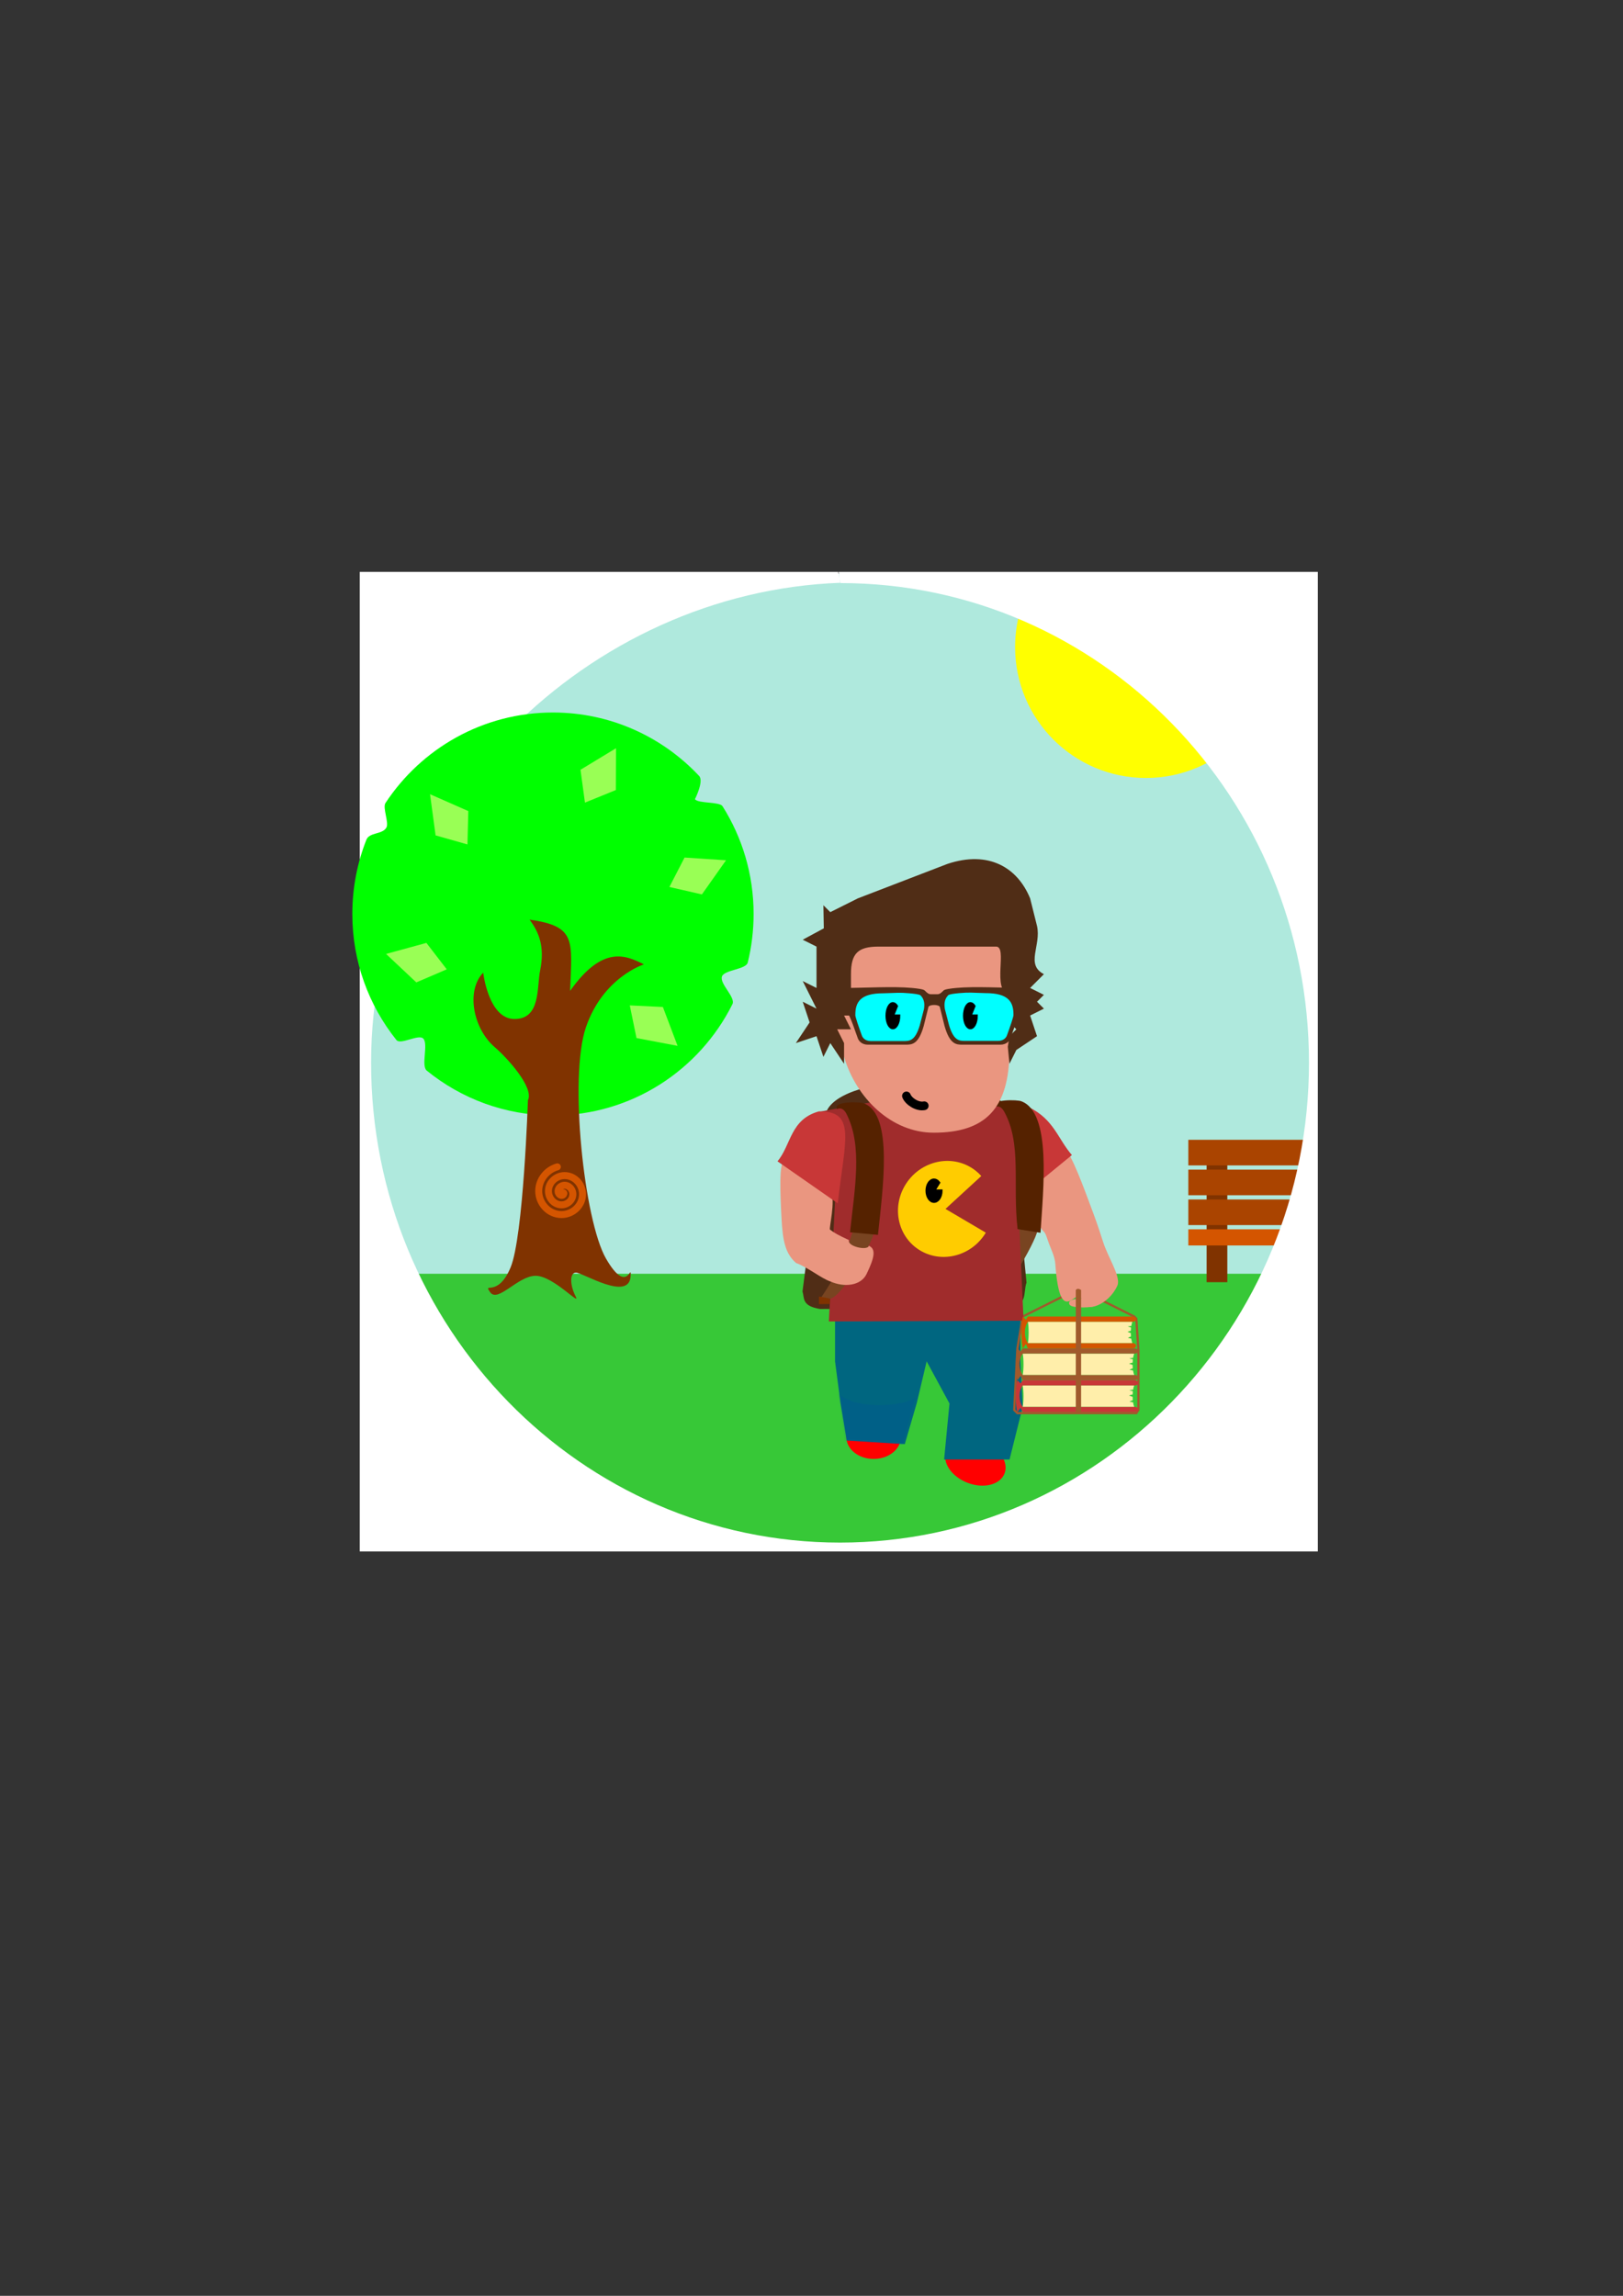 <?xml version="1.0" encoding="UTF-8" standalone="no"?>
<!-- Created with Inkscape (http://www.inkscape.org/) -->

<svg
   xmlns:dc="http://purl.org/dc/elements/1.1/"
   xmlns:cc="http://creativecommons.org/ns#"
   xmlns:rdf="http://www.w3.org/1999/02/22-rdf-syntax-ns#"
   xmlns:svg="http://www.w3.org/2000/svg"
   xmlns="http://www.w3.org/2000/svg"
   xmlns:sodipodi="http://sodipodi.sourceforge.net/DTD/sodipodi-0.dtd"
   xmlns:inkscape="http://www.inkscape.org/namespaces/inkscape"
   width="744.094"
   height="1052.362"
   id="svg4343"
   version="1.1"
   inkscape:version="0.48.4 r9939"
   sodipodi:docname="New document 4">
  <rect width="100%" height="100%" fill="#333333" stroke="none"/>
  <defs
     id="defs4345" />
  <sodipodi:namedview
     id="base"
     pagecolor="#ffffff"
     bordercolor="#666666"
     borderopacity="1.0"
     inkscape:pageopacity="0.0"
     inkscape:pageshadow="2"
     inkscape:zoom="0.35"
     inkscape:cx="375"
     inkscape:cy="520"
     inkscape:document-units="px"
     inkscape:current-layer="layer1"
     showgrid="false"
     inkscape:window-width="472"
     inkscape:window-height="415"
     inkscape:window-x="1920"
     inkscape:window-y="24"
     inkscape:window-maximized="0" />
  <g
     inkscape:label="Layer 1"
     inkscape:groupmode="layer"
     id="layer1">
    <g
       transform="translate(3476.233,1183.222)"
       id="g5954">
      <g
         id="g5105">
        <rect
           style="color:#000000;fill:#afe9dd;fill-opacity:1;fill-rule:evenodd;stroke:none;visibility:visible;display:inline;overflow:visible;enable-background:accumulate"
           id="rect5443"
           width="435.716"
           height="336.043"
           x="-3310.256"
           y="-920.206" />
        <rect
           style="color:#000000;fill:#37c837;fill-opacity:1;fill-rule:evenodd;stroke:none;visibility:visible;display:inline;overflow:visible;enable-background:accumulate"
           id="rect5441"
           width="414.698"
           height="123.406"
           x="-3300.763"
           y="-599.352" />
        <path
           style="color:#000000;fill:#ffff00;fill-opacity:1;fill-rule:evenodd;stroke:none;visibility:visible;display:inline;overflow:visible;enable-background:accumulate"
           d="m -2890.844,-886.612 c 0,33.137 -26.863,60 -60,60 -33.137,0 -60,-26.863 -60,-60 0,-9.694 2.299,-18.851 6.381,-26.955"
           id="path4818"
           inkscape:connector-curvature="0"
           sodipodi:nodetypes="cssc" />
        <rect
           style="color:#000000;fill:#803300;fill-opacity:1;fill-rule:evenodd;stroke:#803300;stroke-width:2.28;stroke-linecap:round;stroke-linejoin:miter;stroke-miterlimit:4;stroke-opacity:1;stroke-dasharray:none;stroke-dashoffset:0;visibility:visible;display:inline;overflow:visible;enable-background:accumulate"
           id="rect4831"
           width="7.213"
           height="59.509"
           x="-2921.899"
           y="-656.127" />
        <rect
           y="-619.724"
           x="-2931.419"
           height="7.403"
           width="54.863"
           id="rect4827"
           style="color:#000000;fill:#d45500;fill-opacity:1;fill-rule:evenodd;stroke:none;visibility:visible;display:inline;overflow:visible;enable-background:accumulate" />
        <rect
           style="color:#000000;fill:#aa4400;fill-opacity:1;fill-rule:evenodd;stroke:none;visibility:visible;display:inline;overflow:visible;enable-background:accumulate"
           id="rect4825"
           width="55.224"
           height="11.731"
           x="-2931.419"
           y="-633.401" />
        <rect
           y="-647.079"
           x="-2931.419"
           height="11.731"
           width="54.503"
           id="rect4823"
           style="color:#000000;fill:#aa4400;fill-opacity:1;fill-rule:evenodd;stroke:none;visibility:visible;display:inline;overflow:visible;enable-background:accumulate" />
        <rect
           style="color:#000000;fill:#aa4400;fill-opacity:1;fill-rule:evenodd;stroke:none;visibility:visible;display:inline;overflow:visible;enable-background:accumulate"
           id="rect4821"
           width="54.503"
           height="11.731"
           x="-2931.419"
           y="-660.756" />
        <path
           sodipodi:nodetypes="cccccccssscc"
           inkscape:connector-curvature="0"
           id="path4665"
           d="m -3091.91,-921.078 219.863,0 0,449.008 -439.247,0 0,-449.008 219.601,0 0.604,5.002 c -115.11,4.221 -215.018,101.128 -215.018,219.946 0,121.503 96.259,220 215,220 118.741,0 215,-98.497 215,-220 0,-121.503 -96.08,-219.821 -214.821,-219.821 z"
           style="fill:#ffffff;fill-opacity:1;fill-rule:evenodd;stroke:none" />
        <path
           style="color:#000000;fill:#00ff00;fill-opacity:1;fill-rule:evenodd;stroke:none;visibility:visible;display:inline;overflow:visible;enable-background:accumulate"
           d="m -3130.728,-764.271 c 0,7.686 -0.935,15.152 -2.697,22.291 -0.771,3.122 -10.717,3.333 -11.795,6.32 -1.227,3.401 6.37,9.557 4.77,12.759 -15.114,30.234 -46.276,50.984 -82.265,50.984 -21.924,10e-6 -42.056,-7.7 -57.861,-20.553 -2.727,-2.218 0.845,-12.184 -1.612,-14.695 -2.158,-2.206 -10.376,3.073 -12.306,0.659 -12.645,-15.817 -20.21,-35.904 -20.21,-57.764 0,-12.012 2.284,-23.489 6.441,-34.016 1.405,-3.559 7.387,-2.311 9.205,-5.637 1.215,-2.224 -1.844,-9.092 -0.456,-11.2 16.46,-25.005 44.711,-41.501 76.799,-41.501 26.425,10e-6 50.247,11.186 67.025,29.099 2.252,2.404 -1.942,10.65 -1.942,10.65 1.536,2.037 11.296,1.054 12.662,3.218 9.02,14.283 14.243,31.222 14.243,49.386 z"
           id="path4782"
           inkscape:connector-curvature="0"
           sodipodi:nodetypes="sscssscssscssscss" />
        <g
           id="g4834"
           transform="translate(-1128.343,-739.959)">
          <path
             sodipodi:nodetypes="ccccccc"
             inkscape:connector-curvature="0"
             id="path5455"
             d="m -1971.914,156.76 c -8.521,-1.388 -7.098,-4.986 -8.055,-8.055 l 10.404,-80.213 c 2.126,-19.913 78.658,-22.886 84.912,-0.671 l 7.384,76.857 c -1.704,4.686 1.17,11.66 -10.404,11.411 z"
             style="fill:#502d16;fill-rule:evenodd;stroke:none" />
          <ellipse
             sodipodi:ry="11.264124"
             sodipodi:rx="13.478688"
             sodipodi:cy="237.15215"
             sodipodi:cx="-1969.2598"
             transform="matrix(1,0,0.289,0.957,0,0)"
             id="ellipse5002"
             style="fill:#ff0000;fill-opacity:1;fill-rule:evenodd;stroke:none"
             cx="-1969.26"
             cy="237.152"
             rx="13.479"
             ry="11.264"
             d="m -1955.781,237.152 c 0,6.221 -6.035,11.264 -13.479,11.264 -7.444,0 -13.479,-5.043 -13.479,-11.264 0,-6.221 6.035,-11.264 13.479,-11.264 7.444,0 13.479,5.043 13.479,11.264 z" />
          <ellipse
             sodipodi:ry="10"
             sodipodi:rx="12.5"
             sodipodi:cy="215.49887"
             sodipodi:cx="-1947.3644"
             style="fill:#ff0000;fill-opacity:1;fill-rule:evenodd;stroke:none"
             id="ellipse5004"
             cx="-1947.364"
             cy="215.499"
             rx="12.5"
             ry="10"
             d="m -1934.864,215.499 c 0,5.523 -5.596,10 -12.5,10 -6.904,0 -12.5,-4.477 -12.5,-10 0,-5.523 5.596,-10 12.5,-10 6.904,0 12.5,4.477 12.5,10 z" />
          <path
             style="fill:#006680;fill-rule:evenodd;stroke:none"
             d="m -1965.049,160.752 0,20 2.477,18.863 2.859,17.411 26.644,1.678 5.504,-18.879 4.517,-19.073 10.471,19.337 -2.471,25.663 30,0 6.042,-24.173 -1.042,-20.827 0,-20 -85,0"
             id="path5006"
             inkscape:connector-curvature="0"
             sodipodi:nodetypes="cccccccccccccc" />
          <path
             sodipodi:nodetypes="ccccccccccccc"
             style="fill:none;stroke:#a05a2c;stroke-width:1.022;stroke-linecap:butt;stroke-linejoin:miter;stroke-miterlimit:4;stroke-opacity:1;stroke-dasharray:none"
             d="m -1854.183,204.499 -27.257,0 -1.46,-1.46 1.46,-28.23 2.434,-14.602 24.336,-12.168 2.434,0 24.336,12.168 0.973,0.973 0.974,14.602 0,27.257 -0.974,1.46 z"
             id="path4708"
             inkscape:connector-curvature="0" />
          <path
             sodipodi:nodetypes="csssssssssc"
             inkscape:connector-curvature="0"
             id="path5462"
             d="m -1851.872,153.129 c 1.595,5.879 12.464,1.571 16.277,-7.127 1.719,-3.923 -4.239,-12.76 -6.508,-19.828 -2.731,-8.505 -3.286,-9.953 -6.795,-19.34 -3.563,-9.531 -9.532,-25.41 -11.912,-23.476 -3.178,2.582 -10.658,11.433 -13.745,21.101 -1.43,4.479 3.19,15.16 5.059,16.667 1.101,0.888 1.518,2.987 2.563,5.759 0.993,2.636 2.635,5.882 2.872,9.211 2.279,32.023 10.539,7.821 12.189,17.034 z"
             style="fill:#ea9680;fill-opacity:1;fill-rule:evenodd;stroke:none" />
          <path
             style="fill:#c83737;fill-opacity:1;fill-rule:evenodd;stroke:none"
             d="m -1882.495,107.53 26.039,-21.336 c -6.43,-7.36 -8.173,-16.282 -19.717,-21.937 -27.691,-2.877 -11.85,14.526 -6.322,43.273 z"
             id="path5445"
             inkscape:connector-curvature="0"
             sodipodi:nodetypes="cccc" />
          <path
             style="fill:#784421;fill-rule:evenodd;stroke:none"
             d="m -1881.483,118.892 c -3.092,8.598 -2.832,13.691 -15.103,31.884 0,0 0.091,-0.125 3.692,0.336 5.773,0.739 21.834,-29.18 20.473,-30.541"
             id="path5451"
             inkscape:connector-curvature="0"
             sodipodi:nodetypes="ccsc" />
          <path
             inkscape:connector-curvature="0"
             id="path5439"
             d="m -1967.887,162.465 89.275,-0.336 -2.685,-59.405 3.021,-38.932 -33.898,-4.699 -20.137,0 -40.61,7.384 8.055,37.589 z"
             style="fill:#a02c2c;fill-rule:evenodd;stroke:none" />
          <path
             sodipodi:nodetypes="ccsc"
             inkscape:connector-curvature="0"
             id="path5449"
             d="m -1956.476,119.842 c -3.092,8.598 -2.832,13.691 -15.103,31.884 0,0 0.091,-0.125 3.692,0.336 5.773,0.739 21.834,-29.18 20.473,-30.541"
             style="fill:#784421;fill-rule:evenodd;stroke:none" />
          <path
             sodipodi:nodetypes="ccccsc"
             inkscape:connector-curvature="0"
             id="path5447"
             d="m -1964.117,65.114 c -2.138,-3.648 10.719,-3.402 12.341,-2.611 13.717,5.214 8.44,40.186 6.408,60.279 l -12.815,-1.187 c 2.116,-20.006 5.909,-39.566 -1.661,-54.346 -1.122,-2.19 -2.726,-2.883 -4.272,-2.136 z"
             style="fill:#552200;fill-rule:evenodd;stroke:none" />
          <path
             style="fill:#552200;fill-rule:evenodd;stroke:none"
             d="m -1891.851,64.165 c -2.28,-3.648 10.586,-3.402 12.239,-2.611 13.921,5.214 10.01,40.186 8.762,60.279 l -10.512,-1.69 c -2.357,-20.677 2.015,-39.063 -6.133,-53.842 -1.207,-2.19 -2.838,-2.883 -4.355,-2.136 z"
             id="path5453"
             inkscape:connector-curvature="0"
             sodipodi:nodetypes="ccccsc" />
          <path
             style="fill:#ea9680;fill-opacity:1;fill-rule:evenodd;stroke:none"
             d="m -1885.088,38.031 c 0,27.044 -11.197,37.91 -34.751,37.91 -19.403,0 -35.522,-15.901 -41.069,-34.751 -1.187,-4.033 -3.159,-3.132 -3.159,-7.898 0,-15.134 -6.236,-39.985 3.159,-48.967 7.393,-7.068 29.117,0 39.49,0 9.654,0 26.023,-3.049 33.171,3.159 10.293,8.94 3.159,34.587 3.159,50.547 z"
             id="path5020"
             inkscape:connector-curvature="0"
             sodipodi:nodetypes="ssssssss" />
          <path
             style="fill:#502d16;stroke:none"
             d="m -1973.545,31.713 3.159,9.478 3.159,-6.318 6.318,9.478 0,-9.478 -3.159,-6.318 6.318,0 -3.159,-6.318 3.159,0 -3.159,-6.318 3.159,0 0,-12.637 c 0,-9.478 3.159,-12.637 12.637,-12.637 l 53.706,0 c 5.919,-0.399 -2.167,20.062 6.318,22.114 l 3.159,3.159 -3.159,3.159 3.159,3.159 -3.159,3.159 3.159,3.159 -3.159,3.159 -0.745,4.829 0.745,7.808 3.159,-6.318 9.477,-6.318 -3.159,-9.478 6.318,-3.159 -3.159,-3.159 3.159,-3.159 -6.318,-3.159 6.318,-6.318 c -8.58,-4.422 -1.141,-13.142 -3.159,-22.114 l -3.159,-12.637 c -5.786,-14.099 -18.955,-22.114 -37.91,-15.796 l -41.069,15.796 -12.637,6.318 -3.159,-3.159 0.191,10.581 -9.668,5.215 6.318,3.159 0,18.955 -6.318,-3.159 6.318,12.637 -6.318,-3.159 3.159,9.478 -6.318,9.478 z"
             id="path5022"
             inkscape:connector-curvature="0"
             sodipodi:nodetypes="ccccccccccccccccccccccccccccccccccccccccccccccc" />
          <path
             style="fill:#502d16;fill-opacity:1;fill-rule:evenodd;stroke:none"
             d="m -1917.021,18.268 2.183,8.796 c 2.412,8.443 5.331,8.543 8.332,8.543 l 17.223,0 c 2.894,0 4.246,-1.799 4.628,-2.89 4.046,-11.559 3.982,-10.449 5.919,-13.341 0.439,-0.531 1.017,-0.531 1.017,-1.109 l 0,-8.056 c 0,-0.614 -0.091,-0.614 -0.617,-0.614 -9.437,3.7e-4 -22.578,-0.801 -31.171,0 -2.443,0.228 -5.202,0.578 -5.78,1.156 -1.009,1.009 -1.734,1.734 -2.89,1.734 l -2.89,0 c -1.156,0 -1.881,-0.725 -2.89,-1.734 -0.578,-0.578 -3.336,-0.928 -5.78,-1.156 -8.593,-0.801 -21.734,3.7e-4 -31.171,0 -0.526,0 -0.617,0 -0.617,0.614 l 0,8.056 c 0,0.578 0.578,0.578 1.017,1.109 1.937,2.892 1.873,1.781 5.919,13.341 0.382,1.091 1.734,2.89 4.628,2.89 l 17.223,0 c 3.001,0 5.92,-0.1 8.332,-8.543 l 2.183,-8.796 c 0.578,-1.156 4.624,-1.156 5.202,0 z"
             id="path5024"
             inkscape:connector-curvature="0"
             sodipodi:nodetypes="ccccsccccssccssccccsccccc" />
          <path
             sodipodi:nodetypes="csccsccccc"
             inkscape:connector-curvature="0"
             id="path5026"
             d="m -1925.817,13.02 c -0.507,-0.487 -2.93,-0.782 -5.075,-0.973 -4.958,-0.443 -5.787,-0.148 -12.137,0 -10.403,0 -12.715,4.046 -12.715,9.825 -0.215,0.565 1.654,5.879 3.028,9.643 0.335,0.919 1.523,2.434 4.064,2.434 l 15.125,0 c 2.636,0 5.199,-0.085 7.317,-7.194 l 1.917,-7.407 c 0.337,-2.099 0.337,-4.411 -1.523,-6.327 z"
             style="fill:#00ffff;fill-opacity:1;fill-rule:evenodd;stroke:none" />
          <path
             style="fill:#00ffff;fill-opacity:1;fill-rule:evenodd;stroke:none"
             d="m -1913.173,12.945 c 0.508,-0.487 2.93,-0.782 5.076,-0.973 4.958,-0.443 5.787,-0.148 12.137,0 10.403,0 12.715,4.046 12.715,9.825 0.215,0.565 -1.654,5.879 -3.028,9.643 -0.335,0.919 -1.523,2.434 -4.064,2.434 l -15.125,0 c -2.636,0 -5.199,-0.085 -7.317,-7.194 l -1.917,-7.407 c -0.337,-2.099 -0.337,-4.411 1.523,-6.327 z"
             id="path5028"
             inkscape:connector-curvature="0"
             sodipodi:nodetypes="csccsccccc" />
          <path
             sodipodi:end="5.3894415"
             sodipodi:start="0"
             d="m -1935.701,22.323 c 0,3.125 -1.266,5.658 -2.829,5.658 -1.562,0 -2.829,-2.533 -2.829,-5.658 0,-3.125 1.266,-5.658 2.829,-5.658 0.645,0 1.27,0.44 1.772,1.248 l -1.772,4.41 z"
             sodipodi:ry="5.6576514"
             sodipodi:rx="2.8288257"
             sodipodi:cy="22.322849"
             sodipodi:cx="-1938.5297"
             id="path5032"
             style="fill:#000000;fill-opacity:1;stroke:#000000;stroke-width:1.132;stroke-miterlimit:4;stroke-opacity:1;stroke-dasharray:none"
             sodipodi:type="arc" />
          <path
             sodipodi:type="arc"
             style="fill:#000000;fill-opacity:1;stroke:#000000;stroke-width:1.132;stroke-miterlimit:4;stroke-opacity:1;stroke-dasharray:none"
             id="path5034"
             sodipodi:cx="-1902.9889"
             sodipodi:cy="22.322849"
             sodipodi:rx="2.8288257"
             sodipodi:ry="5.6576514"
             d="m -1900.16,22.323 c 0,3.125 -1.266,5.658 -2.829,5.658 -1.562,0 -2.829,-2.533 -2.829,-5.658 0,-3.125 1.266,-5.658 2.829,-5.658 0.645,0 1.27,0.44 1.772,1.248 l -1.772,4.41 z"
             sodipodi:start="0"
             sodipodi:end="5.3894415" />
          <path
             sodipodi:nodetypes="ccccc"
             inkscape:connector-curvature="0"
             id="rect5457"
             d="m -1972.423,151.023 5.043,0.949 -0.059,2.492 -4.984,0.059 z"
             style="color:#000000;fill:#803300;fill-opacity:1;fill-rule:evenodd;stroke:none;visibility:visible;display:inline;overflow:visible;enable-background:accumulate" />
          <path
             sodipodi:nodetypes="ccccc"
             inkscape:connector-curvature="0"
             id="path5460"
             d="m -1960.503,217.339 c 0,-0.671 -3.188,-22.151 -3.188,-22.151 7.031,7.934 30.168,6.354 35.408,2.182 l -5.873,21.647 z"
             style="opacity:0.06;fill:#0000ff;fill-rule:evenodd;stroke:none" />
          <path
             style="fill:#ea9680;fill-opacity:1;fill-rule:evenodd;stroke:none"
             d="m -1949.544,127.78 c 3.4,1.507 2.562,5.488 -1.067,12.973 -2.607,5.376 -10.238,6.223 -16.571,3.386 -4.075,-1.32 -10.751,-6.741 -15.701,-8.438 -5.022,-4.301 -6.176,-10.438 -6.7,-20.446 -0.532,-10.161 -1.389,-27.104 1.566,-26.279 3.943,1.101 16.189,4.945 21.017,13.872 2.329,4.306 -0.932,17.077 -0.359,17.518 2.188,1.682 3.728,2.486 8.704,4.821 -1.007,2.834 8.532,5.042 9.111,2.594 z"
             id="path4996"
             inkscape:connector-curvature="0"
             sodipodi:nodetypes="csccsssscc" />
          <path
             sodipodi:nodetypes="cccc"
             inkscape:connector-curvature="0"
             id="path5040"
             d="m -1963.806,108.324 -27.618,-19.249 c 6.32,-7.633 5.833,-19.237 18.961,-22.899 17.297,-0.2 11.936,13.058 8.657,42.148 z"
             style="fill:#c83737;fill-opacity:1;fill-rule:evenodd;stroke:none" />
          <path
             style="fill:#a05a2c;fill-rule:evenodd;stroke:none"
             d="m -1879.006,174.809 51.106,0 c 2.434,0 2.434,2.434 0,2.434 l -51.106,0 c -1.947,2.434 -1.947,7.301 0,9.735 l 51.106,0 c 2.434,0 2.434,2.434 0,2.434 l -51.106,0 -0.974,-1.947 -1.46,1.947 c -0.974,-2.434 -0.974,-12.168 0,-14.602 l 1.46,1.46 0.974,-1.46"
             id="path4694"
             inkscape:connector-curvature="0"
             sodipodi:nodetypes="ccccccccccccc" />
          <path
             style="color:#000000;fill:#ffeeaa;fill-opacity:1;fill-rule:evenodd;stroke:none;visibility:visible;display:inline;overflow:visible;enable-background:accumulate"
             d="m -1879.006,177.243 51.106,0 c -0.21,0.525 -0.375,1.164 -0.494,1.867 -0.023,0.135 0,0 -1.779,0.26 1.665,0.547 1.68,0.414 1.665,0.547 -0.05,0.432 -0.084,0.879 -0.103,1.332 -0.01,0.216 0,0 -1.663,0.55 1.648,0.666 1.645,0.478 1.648,0.666 0.01,0.478 0.034,0.953 0.075,1.414 0.016,0.176 0,0 -1.504,0.708 1.647,0.434 1.614,0.231 1.647,0.434 0.12,0.738 0.29,1.409 0.509,1.956 l -51.106,0 c 0.487,-2.434 0.487,-7.301 0,-9.735 z"
             id="path4696"
             inkscape:connector-curvature="0"
             sodipodi:nodetypes="cccccscsscsccc" />
          <path
             sodipodi:nodetypes="ccccccccccccc"
             inkscape:connector-curvature="0"
             id="path4698"
             d="m -1876.634,160.207 47.876,0 c 2.28,0 2.28,2.434 0,2.434 l -47.876,0 c -1.824,2.434 -1.824,7.301 0,9.735 l 47.876,0 c 2.28,0 2.28,2.434 0,2.434 l -47.876,0 -0.912,-1.947 -1.368,1.947 c -0.912,-2.434 -0.912,-12.168 0,-14.602 l 1.368,1.46 0.912,-1.46"
             style="fill:#d45500;fill-rule:evenodd;stroke:none" />
          <path
             sodipodi:nodetypes="cccccscsscsccc"
             inkscape:connector-curvature="0"
             id="path4700"
             d="m -1876.634,162.641 47.876,0 c -0.197,0.525 -0.351,1.164 -0.463,1.867 -0.021,0.135 0,0 -1.667,0.26 1.56,0.547 1.574,0.414 1.56,0.547 -0.047,0.432 -0.079,0.879 -0.097,1.332 -0.01,0.216 0,0 -1.558,0.55 1.544,0.666 1.541,0.478 1.544,0.666 0.01,0.478 0.032,0.953 0.07,1.414 0.015,0.176 0,0 -1.409,0.708 1.543,0.434 1.512,0.231 1.543,0.434 0.113,0.738 0.272,1.409 0.477,1.956 l -47.876,0 c 0.456,-2.434 0.456,-7.301 0,-9.735 z"
             style="color:#000000;fill:#ffeeaa;fill-opacity:1;fill-rule:evenodd;stroke:none;visibility:visible;display:inline;overflow:visible;enable-background:accumulate" />
          <path
             sodipodi:nodetypes="ccccccccccccc"
             inkscape:connector-curvature="0"
             id="path4702"
             d="m -1879.006,189.411 51.106,0 c 2.434,0 2.434,2.434 0,2.434 l -51.106,0 c -1.947,2.434 -1.947,7.301 0,9.735 l 51.106,0 c 2.434,0 2.434,2.434 0,2.434 l -51.106,0 -0.974,-1.947 -1.46,1.947 c -0.974,-2.434 -0.974,-12.168 0,-14.602 l 1.46,1.46 0.974,-1.46"
             style="fill:#c83737;fill-rule:evenodd;stroke:none" />
          <path
             sodipodi:nodetypes="cccccscsscsccc"
             inkscape:connector-curvature="0"
             id="path4704"
             d="m -1879.006,191.844 51.106,0 c -0.21,0.525 -0.375,1.164 -0.494,1.867 -0.023,0.135 0,0 -1.779,0.26 1.665,0.547 1.68,0.414 1.665,0.547 -0.05,0.432 -0.084,0.879 -0.103,1.332 -0.01,0.216 0,0 -1.663,0.55 1.648,0.666 1.645,0.478 1.648,0.666 0.01,0.478 0.034,0.953 0.075,1.414 0.016,0.176 0,0 -1.504,0.708 1.647,0.434 1.614,0.231 1.647,0.434 0.12,0.738 0.29,1.409 0.509,1.956 l -51.106,0 c 0.487,-2.434 0.487,-7.301 0,-9.735 z"
             style="color:#000000;fill:#ffeeaa;fill-opacity:1;fill-rule:evenodd;stroke:none;visibility:visible;display:inline;overflow:visible;enable-background:accumulate" />
          <ellipse
             sodipodi:ry="0.96490413"
             sodipodi:rx="5.327949"
             sodipodi:cy="154.03291"
             sodipodi:cx="-1851.3849"
             ry="0.965"
             rx="5.328"
             cy="154.033"
             cx="-1851.385"
             id="path4710"
             style="color:#000000;fill:#c83737;fill-opacity:1;fill-rule:evenodd;stroke:#ea9680;stroke-width:2.1;stroke-linecap:round;stroke-linejoin:miter;stroke-miterlimit:4;stroke-opacity:1;stroke-dasharray:none;stroke-dashoffset:0;visibility:visible;display:inline;overflow:visible;enable-background:accumulate"
             d="m -1846.057,154.033 c 0,0.533 -2.385,0.965 -5.328,0.965 -2.942,0 -5.328,-0.432 -5.328,-0.965 0,-0.533 2.385,-0.965 5.328,-0.965 2.943,0 5.328,0.432 5.328,0.965 z" />
          <path
             style="color:#000000;fill:#a05a2c;fill-opacity:1;fill-rule:evenodd;stroke:none;visibility:visible;display:inline;overflow:visible;enable-background:accumulate"
             d="m -1854.67,148.039 c 0.834,-0.903 1.528,-0.499 2.434,0 l 0,56.46 -2.434,0 z"
             id="path4706"
             inkscape:connector-curvature="0"
             sodipodi:nodetypes="ccccc" />
          <path
             sodipodi:nodetypes="cc"
             inkscape:connector-curvature="0"
             id="path4778"
             d="m -1932.311,59.095 c 0.987,2.519 5.038,5.147 8.154,4.508"
             style="fill:none;stroke:#000000;stroke-width:4;stroke-linecap:round;stroke-linejoin:miter;stroke-miterlimit:4;stroke-opacity:1;stroke-dasharray:none" />
        </g>
        <path
           style="fill:#803300;fill-rule:evenodd;stroke:none"
           d="m -3234.195,-678.896 c 0,0 -2.058,62.606 -7.975,76.712 -5.917,14.106 -12.864,6.294 -9.337,11.296 3.527,5.002 12.601,-7.413 20.741,-7.534 8.14,-0.121 21.024,14.374 18.451,9.464 -2.574,-4.909 -2.892,-10.948 0.146,-10.948 3.038,0 24.537,13.549 25.064,1.519 0.284,-6.479 -1.294,9.433 -11.3,-7.923 -10.006,-17.357 -17.046,-83.032 -9.207,-106.005 7.839,-22.973 26.583,-28.862 26.583,-28.862 -8.38,-4.218 -18.909,-8.891 -33.826,12.152 0.834,-23.159 2.992,-29.584 -18.581,-32.66 4.094,5.564 7.116,12.082 4.833,23.315 -1.581,7.778 0.331,22.176 -11.669,22.257 -12.001,0.081 -14.431,-21.267 -14.431,-21.267 -8.092,8.494 -4.438,25.86 5.317,34.179 5.599,4.775 18.094,18.497 15.191,24.305"
           id="path4780"
           inkscape:connector-curvature="0"
           sodipodi:nodetypes="czzzzzszzcccszcsc" />
        <path
           sodipodi:type="spiral"
           style="fill:none;stroke:#d45500;stroke-width:3.2;stroke-linecap:round;stroke-linejoin:miter;stroke-miterlimit:4;stroke-opacity:1;stroke-dasharray:none"
           id="path4784"
           sodipodi:cx="-3218.0801"
           sodipodi:cy="-636.53503"
           sodipodi:expansion="1"
           sodipodi:revolution="2.7040954"
           sodipodi:radius="12.107893"
           sodipodi:argument="-6.2134271"
           sodipodi:t0="0"
           d="m -3218.08,-636.535 c 0.672,0.047 0.268,0.929 -0.078,1.117 -0.938,0.509 -1.94,-0.388 -2.155,-1.273 -0.385,-1.582 0.97,-2.984 2.467,-3.194 2.198,-0.308 4.047,1.555 4.233,3.662 0.248,2.808 -2.141,5.117 -4.857,5.271 -3.418,0.195 -6.19,-2.727 -6.31,-6.052 -0.145,-4.027 3.313,-7.266 7.246,-7.349 4.635,-0.097 8.343,3.899 8.387,8.441 0.051,5.243 -4.486,9.422 -9.636,9.426 -5.852,0.005 -10.5,-5.072 -10.465,-10.83 0.032,-5.128 3.645,-9.645 8.54,-11.039" />
        <path
           style="fill:#99ff55;fill-rule:evenodd;stroke:none"
           d="m -3208.05,-815.318 -2.047,-15.052 16.286,-9.88 -0.075,19.173 z"
           id="path4804"
           inkscape:connector-curvature="0" />
        <path
           inkscape:connector-curvature="0"
           id="path4806"
           d="m -3187.496,-722.368 15.173,0.733 6.743,17.816 -18.838,-3.572 z"
           style="fill:#99ff55;fill-rule:evenodd;stroke:none" />
        <path
           style="fill:#99ff55;fill-rule:evenodd;stroke:none"
           d="m -3169.34,-776.642 6.961,-13.502 19.008,1.254 -11.064,15.659 z"
           id="path4808"
           inkscape:connector-curvature="0" />
        <path
           inkscape:connector-curvature="0"
           id="path4812"
           d="m -3261.915,-796.153 -14.615,-4.14 -2.547,-18.878 17.545,7.732 z"
           style="fill:#99ff55;fill-rule:evenodd;stroke:none" />
        <path
           style="fill:#99ff55;fill-rule:evenodd;stroke:none"
           d="m -3271.412,-738.898 -13.959,5.992 -13.87,-13.056 18.497,-5.048 z"
           id="path4814"
           inkscape:connector-curvature="0" />
        <path
           sodipodi:type="arc"
           style="fill:#ffcc00;fill-opacity:1;stroke:none"
           id="path3012"
           sodipodi:cx="-3104.2537"
           sodipodi:cy="-256.54111"
           sodipodi:rx="21.652121"
           sodipodi:ry="22.108709"
           d="m -3084.296,-247.966 c -4.638,11.255 -17.333,16.539 -28.355,11.803 -11.022,-4.736 -16.198,-17.698 -11.56,-28.953 4.638,-11.255 17.333,-16.539 28.355,-11.803 1.988,0.854 3.84,2.007 5.495,3.42 l -13.892,16.958 z"
           sodipodi:start="0.3982897"
           sodipodi:end="5.408983"
           transform="matrix(0.993,0.121,-0.155,0.988,0,0)" />
        <path
           sodipodi:end="5.4565158"
           sodipodi:start="0"
           d="m -3044.674,-637.424 c 0,2.765 -1.494,5.007 -3.338,5.007 -1.843,0 -3.338,-2.242 -3.338,-5.007 0,-2.765 1.495,-5.007 3.338,-5.007 0.838,0 1.645,0.472 2.261,1.323 l -2.261,3.684 z"
           sodipodi:ry="5.0071406"
           sodipodi:rx="3.338093"
           sodipodi:cy="-637.42432"
           sodipodi:cx="-3048.012"
           id="path3016"
           style="fill:#000000;fill-opacity:1;stroke:#000000;stroke-width:1.156;stroke-miterlimit:4;stroke-opacity:1;stroke-dasharray:none"
           sodipodi:type="arc" />
      </g>
    </g>
  </g>
</svg>
